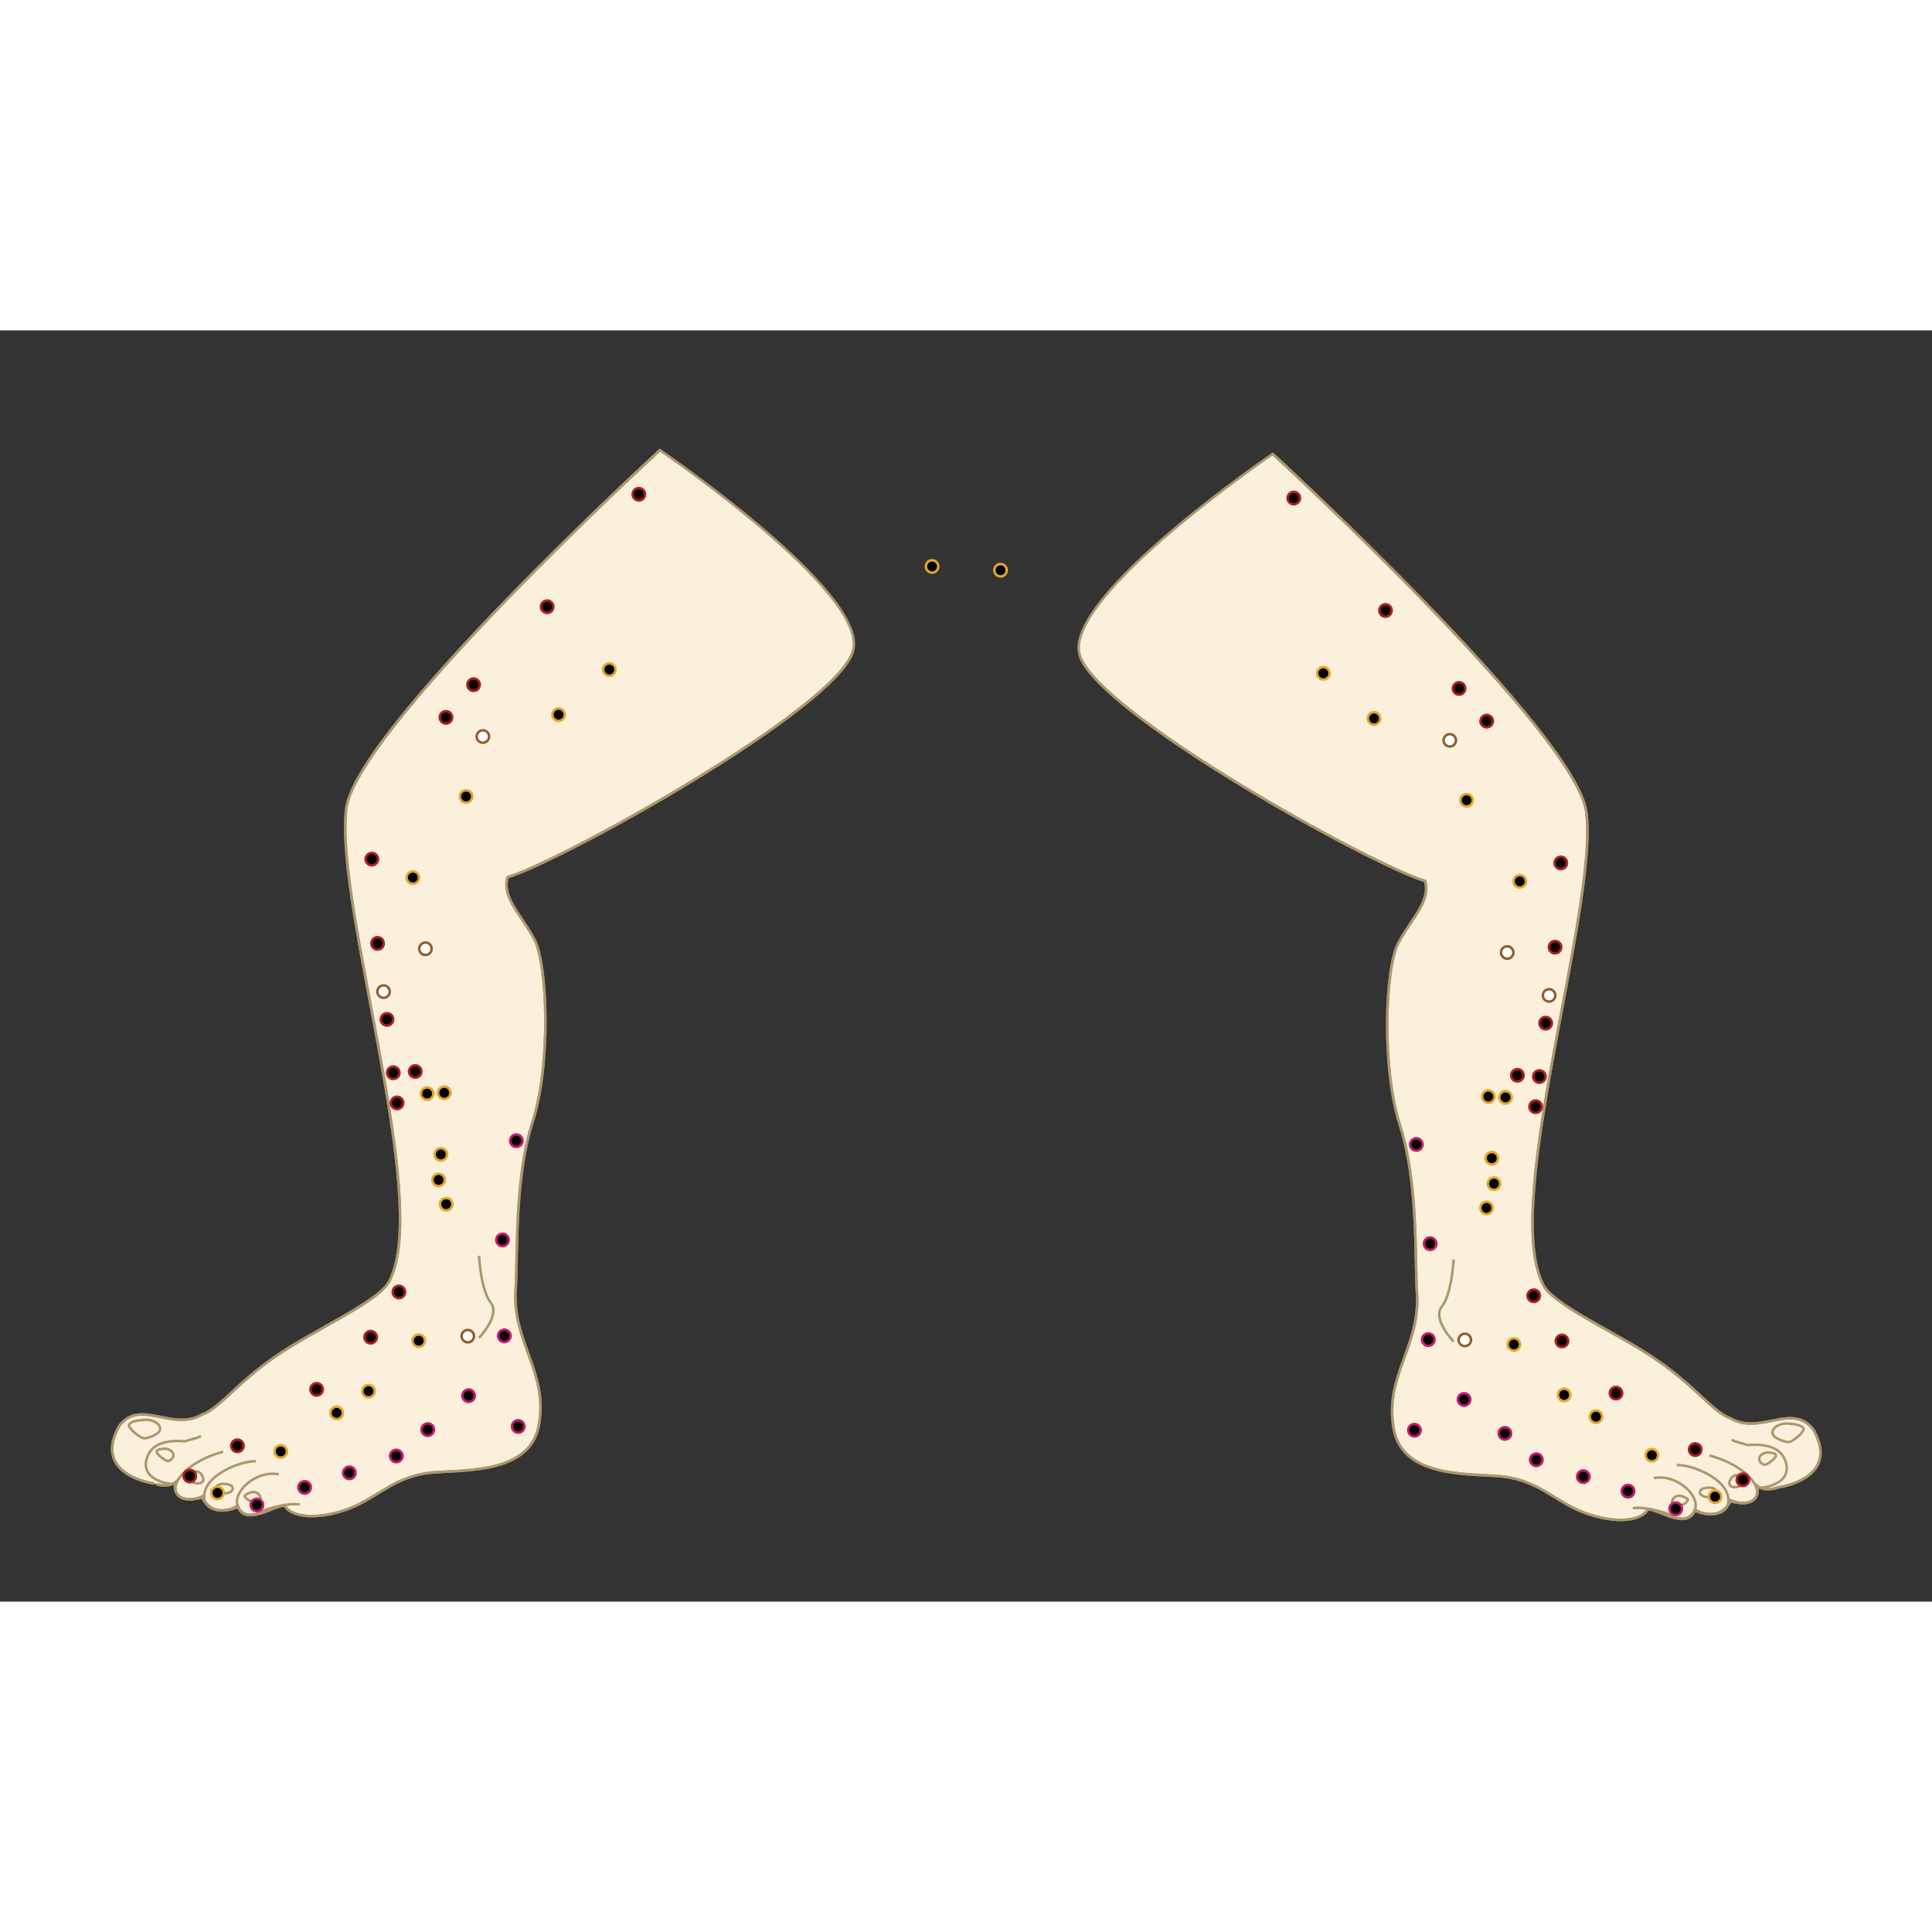 <?xml version="1.0" encoding="utf-8"?>
<!-- Generator: Adobe Illustrator 16.0.0, SVG Export Plug-In . SVG Version: 6.00 Build 0)  -->
<!DOCTYPE svg PUBLIC "-//W3C//DTD SVG 1.1//EN" "http://www.w3.org/Graphics/SVG/1.1/DTD/svg11.dtd">
<svg version="1.1" id="svg" xmlns="http://www.w3.org/2000/svg" xmlns:xlink="http://www.w3.org/1999/xlink" x="0px" y="0px"
	 width="200px" height="200px" viewBox="0 0 769 506" enable-background="new 0 0 769 506" xml:space="preserve">
<rect x="0" y="0" width="769" height="506" fill="#333333" stroke="none"/>
<g id="svg-youtui-wai">
	<g id="all">
		<g id="shenti">
			<path fill="#FBF0DB" stroke="#AB966E" stroke-miterlimit="10" d="M506.583,49.167c0,0,122.417,112.333,124.917,143.333
				c4.25,38.75-33.417,154.001-17.584,186.668c3.083,8.416,29.938,19.771,45.834,30.832c15.896,11.063,22,20.5,29,23
				c12,7,24.5-6.5,33,4.5c11.166,19.668-13.834,23.002-13.834,23.002S702.75,462.5,699.5,460c1.417,9.834-10.75,6-10.75,6
				s-3.5,8.834-14.167,3.5c-2.333,8-14.166-0.166-18.583-0.25c-4.083,6.584-19.083,4.585-28.75-0.082
				c-9.667-4.668-15.333-10.668-27-12.668s-41.667,1.834-45.5-19.25c-3.833-21.083,10.667-32.917,9.25-54
				c-0.85-12.639,0.582-44.082-6.751-66.749s-6.001-62.667-0.667-72.667s12.884-16.365,10.667-24.667
				c-20.667-6-130.665-66.834-137.499-89.917S506.583,49.167,506.583,49.167z"/>
			<g id="图层_5">
				
			</g>
			<path fill="none" stroke="#AB966E" stroke-miterlimit="10" d="M506.583,49.167c0,0,122.417,112.333,124.917,143.333
				c4.25,38.75-33.417,154.001-17.584,186.668c3.083,8.416,29.938,19.771,45.834,30.832c15.896,11.063,22,20.5,29,23
				c12,7,24.5-6.5,33,4.5c11.166,19.668-13.834,23.002-13.834,23.002S702.75,462.5,699.5,460c1.417,9.834-10.75,6-10.75,6
				s-3.167,8.5-14.167,3.834c-3.666,7.666-14.166-0.5-18.583-0.584c-4.083,6.584-19.083,4.585-28.75-0.082
				c-9.667-4.668-15.333-10.668-27-12.668s-41.667,1.834-45.5-19.25c-3.833-21.083,10.667-32.917,9.25-54
				c-0.85-12.639,0.582-44.082-6.751-66.749s-6.001-62.667-0.667-72.667s12.884-16.365,10.667-24.667
				c-20.667-6-130.665-66.834-137.499-89.917"/>
			<path fill="none" stroke="#AB966E" stroke-miterlimit="10" d="M578.582,369.835c0,0-0.666,13.668-4.666,18.667s4.666,14,4.666,14
				"/>
			<path fill="none" stroke="#AB966E" stroke-miterlimit="10" d="M689.25,441.502c1.639,1.196,4.332,1.33,6.166,2.164
				c7-0.5,13.095,0.572,15.167,6.168c3.333,8.998-7.834,10.835-10.167,10.832"/>
			<path fill="none" stroke="#AB966E" stroke-miterlimit="10" d="M680.416,447.834c15,4,22.668,13.998,17.334,17.832
				c-3.833,2.835-9.833-0.5-9.833-0.5"/>
			<path fill="none" stroke="#AB966E" stroke-miterlimit="10" d="M667.416,451.666c5.5-0.333,19.666,5,20.5,13.167s-10.667,7-13,4.5
				"/>
			<path fill="none" stroke="#AB966E" stroke-miterlimit="10" d="M658.25,456.834C667.416,455,676.916,464,674.583,469.5
				s-8.5,3.166-9.667,2.166s-10.332-3.666-14.999-2.833"/>
			<path fill="none" stroke="#AB966E" stroke-miterlimit="10" d="M717.875,437.125c0.5,1.25-4.5,5.5-6.125,5.375
				s-6.375-1.625-6.25-3.875s3.375-3.75,6.375-3.5S717.375,435.875,717.875,437.125z"/>
			<path fill="none" stroke="#AB966E" stroke-miterlimit="10" d="M706.875,448c-0.25,1.125-3.375,3.375-4.25,3.5
				s-2.5-0.875-2.375-2.5s2.5-2.5,3.625-2.375S707.125,446.875,706.875,448z"/>
			<path fill="none" stroke="#AB966E" stroke-miterlimit="10" d="M694,457.875c0-1.25-2.5-2.875-4-1.875s-2.75,3.875-0.25,4.375
				S694,459.125,694,457.875z"/>
			<path fill="none" stroke="#AB966E" stroke-miterlimit="10" d="M683,463c1-2.75-3.75-2.875-5.875-1.625
				C674.625,464.25,682,465.75,683,463z"/>
			<path fill="none" stroke="#AB966E" stroke-miterlimit="10" d="M671.875,465.5c-1.5,3.25-7.75,2.625-6-0.25
				S671.625,464.75,671.875,465.5z"/>
		</g>
		<g id="jingluo" display="none">
			<path id="Stomach-2" fill="none" stroke="#AE1E24" stroke-miterlimit="10" d="M506.202,48.5c6.083,5.615,9.048,18.5,9.048,18.5
				s28.917,30.771,35,42c6.083,11.23,70.5,67,71,97.5c1.404,13.104-10.045,102.764-10.045,102.764s-5.615-7.021-7.955-10.764
				c-2,36,6.5,78.5,7,85c8.5,28,65,62.5,65,62.5s17.5,7.398,18.5,12.449"/>
			<path id="Gallbladder-2" fill="none" stroke="#E2A62A" stroke-miterlimit="10" d="M399.25,95c46.5-27,131,44.5,131,44.5l54,48
				c0,0,26,14,20,35c-1,5.5-12.5,82.5-12.5,82.5l7.173,0.414c0,0-7.673,16.086-4.146,34.009c-0.506,1.514-2.018,6.05-3.025,9.577
				c0,21.5,4.458,38.896,9.5,52c9,21.5,69.5,52.5,81.833,63.836"/>
			<path id="Bladder-2" fill="none" stroke="#C31A6E" stroke-miterlimit="10" d="M555.75,311
				c14.666,7.111,14.055,71.61,14.055,71.61s-2.609,49.167-7.055,55.39c0.443,0.89,20-12.5,20-12.5l29,24.5l55.834,19.002"/>
		</g>
		<g id="xuewei_1">
			<circle id="ST31-2" stroke="#AE1E24" stroke-miterlimit="10" cx="514.97" cy="66.75" r="2.469"/>
			<circle id="ST32-2" stroke="#AE1E24" stroke-miterlimit="10" cx="551.47" cy="111.5" r="2.469"/>
			<circle id="ST33-2" stroke="#AE1E24" stroke-miterlimit="10" cx="580.75" cy="142.531" r="2.469"/>
			<circle id="ST34-2" stroke="#AE1E24" stroke-miterlimit="10" cx="591.75" cy="155.531" r="2.469"/>
			<circle id="ST35-2" stroke="#AE1E24" stroke-miterlimit="10" cx="621.25" cy="211.969" r="2.469"/>
			<circle id="ST36-2" stroke="#AE1E24" stroke-miterlimit="10" cx="618.97" cy="245.5" r="2.469"/>
			<circle id="ST37-2" stroke="#AE1E24" stroke-miterlimit="10" cx="615.22" cy="275.75" r="2.469"/>
			<circle id="ST38-2" stroke="#AE1E24" stroke-miterlimit="10" cx="612.72" cy="297" r="2.469"/>
			<circle id="ST39-2" stroke="#AE1E24" stroke-miterlimit="10" cx="611.22" cy="309" r="2.469"/>
			<circle id="ST40-2" stroke="#AE1E24" stroke-miterlimit="10" cx="603.97" cy="296.5" r="2.469"/>
			<circle id="ST41-2" stroke="#AE1E24" stroke-miterlimit="10" cx="610.47" cy="384.25" r="2.469"/>
			<circle id="ST42-2" stroke="#AE1E24" stroke-miterlimit="10" cx="621.72" cy="402.25" r="2.469"/>
			<circle id="ST43-2" stroke="#AE1E24" stroke-miterlimit="10" cx="643.22" cy="423" r="2.469"/>
			<circle id="ST44-2" stroke="#AE1E24" stroke-miterlimit="10" cx="674.75" cy="445.469" r="2.469"/>
			<circle id="ST45-2" stroke="#AE1E24" stroke-miterlimit="10" cx="693.72" cy="457.5" r="2.469"/>
			<circle id="GB30-2" stroke="#E2A62A" stroke-miterlimit="10" cx="398.25" cy="95.469" r="2.469"/>
			<circle id="GB31-2" stroke="#E2A62A" stroke-miterlimit="10" cx="526.72" cy="136.5" r="2.469"/>
			<circle id="GB32-2" stroke="#E2A62A" stroke-miterlimit="10" cx="546.917" cy="154.469" r="2.469"/>
			<circle id="GB33-2" stroke="#E2A62A" stroke-miterlimit="10" cx="583.75" cy="187.031" r="2.469"/>
			<circle id="GB34-2" stroke="#E2A62A" stroke-miterlimit="10" cx="604.917" cy="219.302" r="2.469"/>
			<circle id="GB35-2" stroke="#E2A62A" stroke-miterlimit="10" cx="592.417" cy="304.969" r="2.469"/>
			<circle id="GB36-2" stroke="#E2A62A" stroke-miterlimit="10" cx="599.25" cy="305.302" r="2.469"/>
			<circle id="GB37-2" stroke="#E2A62A" stroke-miterlimit="10" cx="593.779" cy="329.5" r="2.469"/>
			<circle id="GB38-2" stroke="#E2A62A" stroke-miterlimit="10" cx="594.666" cy="339.636" r="2.469"/>
			<circle id="GB39-2" stroke="#E2A62A" stroke-miterlimit="10" cx="591.666" cy="349.303" r="2.469"/>
			<circle id="GB40-2" stroke="#E2A62A" stroke-miterlimit="10" cx="602.583" cy="403.636" r="2.469"/>
			<circle id="GB41-2" stroke="#E2A62A" stroke-miterlimit="10" cx="622.583" cy="423.72" r="2.469"/>
			<circle id="GB42-2" stroke="#E2A62A" stroke-miterlimit="10" cx="635.25" cy="432.387" r="2.469"/>
			<circle id="GB43-2" stroke="#E2A62A" stroke-miterlimit="10" cx="657.5" cy="447.72" r="2.469"/>
			<circle id="GB44-2" stroke="#E2A62A" stroke-miterlimit="10" cx="682.666" cy="464.22" r="2.469"/>
			<circle id="EX-LE1-4" fill="#FFFFFF" stroke="#8E5E32" stroke-miterlimit="10" cx="577.053" cy="163.167" r="2.469"/>
			<circle id="EX-LE6-2" fill="#FFFFFF" stroke="#8E5E32" stroke-miterlimit="10" cx="599.917" cy="247.636" r="2.469"/>
			<circle id="EX-LE7-2" fill="#FFFFFF" stroke="#8E5E32" stroke-miterlimit="10" cx="616.583" cy="264.698" r="2.469"/>
			<circle id="EX-LE9-2" fill="#FFFFFF" stroke="#8E5E32" stroke-miterlimit="10" cx="583.053" cy="401.834" r="2.469"/>
			<circle id="BL58-2" stroke="#C31A6E" stroke-miterlimit="10" cx="563.75" cy="324.031" r="2.469"/>
			<circle id="BL59-2" stroke="#C31A6E" stroke-miterlimit="10" cx="569.25" cy="363.531" r="2.469"/>
			<circle id="BL60-2" stroke="#C31A6E" stroke-miterlimit="10" cx="568.5" cy="401.719" r="2.469"/>
			<circle id="BL61-2" stroke="#C31A6E" stroke-miterlimit="10" cx="563" cy="437.781" r="2.469"/>
			<circle id="BL62-2" stroke="#C31A6E" stroke-miterlimit="10" cx="582.75" cy="425.531" r="2.469"/>
			<circle id="BL63-2" stroke="#C31A6E" stroke-miterlimit="10" cx="599" cy="439.031" r="2.469"/>
			<circle id="BL64-2" stroke="#C31A6E" stroke-miterlimit="10" cx="611.5" cy="449.531" r="2.469"/>
			<circle id="BL65-2" stroke="#C31A6E" stroke-miterlimit="10" cx="630.219" cy="456.25" r="2.469"/>
			<circle id="BL66-2" stroke="#C31A6E" stroke-miterlimit="10" cx="648" cy="462.031" r="2.469"/>
			<circle id="BL67-2" stroke="#C31A6E" stroke-miterlimit="10" cx="667" cy="469.031" r="2.469"/>
		</g>
	</g>
</g>
<g id="svg-zuotui-wai">
	<g id="all_3_">
		<g id="shenti_3_">
			<path fill="#FBF0DB" stroke="#AB966E" stroke-miterlimit="10" d="M262.667,47.667c0,0-122.417,112.333-124.917,143.333
				c-4.25,38.75,33.417,154.001,17.584,186.668c-3.083,8.416-29.938,19.771-45.834,30.832c-15.896,11.063-22,20.5-29,23
				c-12,7-24.5-6.5-33,4.5c-11.167,19.668,13.833,23.002,13.833,23.002S66.5,461,69.75,458.5c-1.417,9.834,10.75,6,10.75,6
				s3.5,8.834,14.167,3.5c2.333,8,14.166-0.166,18.583-0.25c4.083,6.584,19.083,4.585,28.75-0.082C151.667,463,157.333,457,169,455
				s41.667,1.834,45.5-19.25c3.833-21.083-10.667-32.917-9.25-54c0.85-12.639-0.582-44.082,6.751-66.749s6.001-62.667,0.667-72.667
				s-12.884-16.365-10.667-24.667c20.667-6,130.665-66.834,137.499-89.917S262.667,47.667,262.667,47.667z"/>
			
			<path fill="none" stroke="#AB966E" stroke-miterlimit="10" d="M262.667,47.667c0,0-122.417,112.333-124.917,143.333
				c-4.25,38.75,33.417,154.001,17.584,186.668c-3.083,8.416-29.938,19.771-45.834,30.832c-15.896,11.063-22,20.5-29,23
				c-12,7-24.5-6.5-33,4.5c-11.167,19.668,13.833,23.002,13.833,23.002S66.5,461,69.75,458.5c-1.417,9.834,10.75,6,10.75,6
				s3.167,8.5,14.167,3.834c3.666,7.666,14.166-0.5,18.583-0.584c4.083,6.584,19.083,4.585,28.75-0.082
				C151.667,463,157.333,457,169,455s41.667,1.834,45.5-19.25c3.833-21.083-10.667-32.917-9.25-54
				c0.85-12.639-0.582-44.082,6.751-66.749s6.001-62.667,0.667-72.667s-12.884-16.365-10.667-24.667
				c20.667-6,130.665-66.834,137.499-89.917"/>
			<path fill="none" stroke="#AB966E" stroke-miterlimit="10" d="M190.668,368.335c0,0,0.666,13.668,4.666,18.667
				s-4.666,14-4.666,14"/>
			<path fill="none" stroke="#AB966E" stroke-miterlimit="10" d="M80,440.002c-1.639,1.196-4.332,1.33-6.166,2.164
				c-7-0.5-13.095,0.572-15.167,6.168c-3.333,8.998,7.834,10.835,10.167,10.832"/>
			<path fill="none" stroke="#AB966E" stroke-miterlimit="10" d="M88.834,446.334c-15,4-22.668,13.998-17.334,17.832
				c3.833,2.835,9.833-0.5,9.833-0.5"/>
			<path fill="none" stroke="#AB966E" stroke-miterlimit="10" d="M101.834,450.166c-5.5-0.333-19.666,5-20.5,13.167s10.667,7,13,4.5
				"/>
			<path fill="none" stroke="#AB966E" stroke-miterlimit="10" d="M111,455.334C101.834,453.5,92.334,462.5,94.667,468
				s8.5,3.166,9.667,2.166s10.332-3.666,14.999-2.833"/>
			<path fill="none" stroke="#AB966E" stroke-miterlimit="10" d="M51.375,435.625c-0.5,1.25,4.5,5.5,6.125,5.375
				s6.375-1.625,6.25-3.875s-3.375-3.75-6.375-3.5S51.875,434.375,51.375,435.625z"/>
			<path fill="none" stroke="#AB966E" stroke-miterlimit="10" d="M62.375,446.5c0.25,1.125,3.375,3.375,4.25,3.5
				s2.5-0.875,2.375-2.5s-2.5-2.5-3.625-2.375S62.125,445.375,62.375,446.5z"/>
			<path fill="none" stroke="#AB966E" stroke-miterlimit="10" d="M75.25,456.375c0-1.25,2.5-2.875,4-1.875s2.75,3.875,0.25,4.375
				S75.25,457.625,75.25,456.375z"/>
			<path fill="none" stroke="#AB966E" stroke-miterlimit="10" d="M86.25,461.5c-1-2.75,3.75-2.875,5.875-1.625
				C94.625,462.75,87.25,464.25,86.25,461.5z"/>
			<path fill="none" stroke="#AB966E" stroke-miterlimit="10" d="M97.375,464c1.5,3.25,7.75,2.625,6-0.25S97.625,463.25,97.375,464z
				"/>
		</g>
		<g id="jingluo_3_" display="none">
			<path id="Stomach-1" fill="none" stroke="#AE1E24" stroke-miterlimit="10" d="M263.048,47C256.965,52.615,254,65.5,254,65.5
				s-28.917,30.771-35,42c-6.083,11.23-70.5,67-71,97.5c-1.404,13.104,10.045,102.764,10.045,102.764S163.66,300.743,166,297
				c2,36-6.5,78.5-7,85c-8.5,28-65,62.5-65,62.5s-17.5,7.398-18.5,12.449"/>
			<path id="Gallbladder-1" fill="none" stroke="#E2A62A" stroke-miterlimit="10" d="M370,93.5c-46.5-27-131,44.5-131,44.5
				l-54,48c0,0-26,14-20,35c1,5.5,12.5,82.5,12.5,82.5l-7.173,0.414c0,0,7.673,16.086,4.147,34.009
				c0.505,1.514,2.017,6.05,3.025,9.577c0,21.5-4.458,38.896-9.5,52c-9,21.5-69.5,52.5-81.833,63.836"/>
			<path id="Bladder-1" fill="none" stroke="#C31A6E" stroke-miterlimit="10" d="M213.5,309.5
				c-14.666,7.111-14.055,71.61-14.055,71.61s2.61,49.167,7.055,55.39c-0.443,0.89-20-12.5-20-12.5l-29,24.5l-55.834,19.002"/>
		</g>
		<g id="xuewei_2">
			<circle id="ST31-1" stroke="#AE1E24" stroke-miterlimit="10" cx="254.28" cy="65.25" r="2.469"/>
			<circle id="ST32-1" stroke="#AE1E24" stroke-miterlimit="10" cx="217.78" cy="110" r="2.469"/>
			<circle id="ST33-1" stroke="#AE1E24" stroke-miterlimit="10" cx="188.5" cy="141.031" r="2.469"/>
			<circle id="ST34-1" stroke="#AE1E24" stroke-miterlimit="10" cx="177.5" cy="154.031" r="2.469"/>
			<circle id="ST35-1" stroke="#AE1E24" stroke-miterlimit="10" cx="148" cy="210.469" r="2.469"/>
			<circle id="ST36-1" stroke="#AE1E24" stroke-miterlimit="10" cx="150.28" cy="244" r="2.469"/>
			<circle id="ST37-1" stroke="#AE1E24" stroke-miterlimit="10" cx="154.03" cy="274.25" r="2.469"/>
			<circle id="ST38-1" stroke="#AE1E24" stroke-miterlimit="10" cx="156.53" cy="295.5" r="2.469"/>
			<circle id="ST39-1" stroke="#AE1E24" stroke-miterlimit="10" cx="158.03" cy="307.5" r="2.469"/>
			<circle id="ST40-1" stroke="#AE1E24" stroke-miterlimit="10" cx="165.28" cy="295" r="2.469"/>
			<circle id="ST41-1" stroke="#AE1E24" stroke-miterlimit="10" cx="158.78" cy="382.75" r="2.469"/>
			<circle id="ST42-1" stroke="#AE1E24" stroke-miterlimit="10" cx="147.53" cy="400.75" r="2.469"/>
			<circle id="ST43-1" stroke="#AE1E24" stroke-miterlimit="10" cx="126.03" cy="421.5" r="2.469"/>
			<circle id="ST44-1" stroke="#AE1E24" stroke-miterlimit="10" cx="94.5" cy="443.969" r="2.469"/>
			<circle id="ST45-1" stroke="#AE1E24" stroke-miterlimit="10" cx="75.53" cy="456" r="2.469"/>
			<circle id="GB30-1" stroke="#E2A62A" stroke-miterlimit="10" cx="371" cy="93.969" r="2.469"/>
			<circle id="GB31-1" stroke="#E2A62A" stroke-miterlimit="10" cx="242.53" cy="135" r="2.469"/>
			<circle id="GB32-1" stroke="#E2A62A" stroke-miterlimit="10" cx="222.333" cy="152.969" r="2.469"/>
			<circle id="GB33-1" stroke="#E2A62A" stroke-miterlimit="10" cx="185.5" cy="185.531" r="2.469"/>
			<circle id="GB34-1" stroke="#E2A62A" stroke-miterlimit="10" cx="164.333" cy="217.802" r="2.469"/>
			<circle id="GB35-1" stroke="#E2A62A" stroke-miterlimit="10" cx="176.833" cy="303.469" r="2.469"/>
			<circle id="GB36-1" stroke="#E2A62A" stroke-miterlimit="10" cx="170" cy="303.802" r="2.469"/>
			<circle id="GB37-1" stroke="#E2A62A" stroke-miterlimit="10" cx="175.471" cy="328" r="2.469"/>
			<circle id="GB38-1" stroke="#E2A62A" stroke-miterlimit="10" cx="174.584" cy="338.136" r="2.469"/>
			<circle id="GB39-1" stroke="#E2A62A" stroke-miterlimit="10" cx="177.584" cy="347.803" r="2.469"/>
			<circle id="GB40-1" stroke="#E2A62A" stroke-miterlimit="10" cx="166.667" cy="402.136" r="2.469"/>
			<circle id="GB41-1" stroke="#E2A62A" stroke-miterlimit="10" cx="146.667" cy="422.22" r="2.469"/>
			<circle id="GB42-1" stroke="#E2A62A" stroke-miterlimit="10" cx="134" cy="430.887" r="2.469"/>
			<circle id="GB43-1" stroke="#E2A62A" stroke-miterlimit="10" cx="111.75" cy="446.22" r="2.469"/>
			<circle id="GB44-1" stroke="#E2A62A" stroke-miterlimit="10" cx="86.584" cy="462.72" r="2.469"/>
			<circle id="EX-LE1-1" fill="#FFFFFF" stroke="#8E5E32" stroke-miterlimit="10" cx="192.197" cy="161.667" r="2.469"/>
			<circle id="EX-LE6-1" fill="#FFFFFF" stroke="#8E5E32" stroke-miterlimit="10" cx="169.333" cy="246.136" r="2.469"/>
			<circle id="EX-LE7-1" fill="#FFFFFF" stroke="#8E5E32" stroke-miterlimit="10" cx="152.667" cy="263.198" r="2.469"/>
			<circle id="EX-LE9-1" fill="#FFFFFF" stroke="#8E5E32" stroke-miterlimit="10" cx="186.197" cy="400.334" r="2.469"/>
			<circle id="BL58-1" stroke="#C31A6E" stroke-miterlimit="10" cx="205.5" cy="322.531" r="2.469"/>
			<circle id="BL59-1" stroke="#C31A6E" stroke-miterlimit="10" cx="200" cy="362.031" r="2.469"/>
			<circle id="BL60-1" stroke="#C31A6E" stroke-miterlimit="10" cx="200.75" cy="400.219" r="2.469"/>
			<circle id="BL61-1" stroke="#C31A6E" stroke-miterlimit="10" cx="206.25" cy="436.281" r="2.469"/>
			<circle id="BL62-1" stroke="#C31A6E" stroke-miterlimit="10" cx="186.5" cy="424.031" r="2.469"/>
			<circle id="BL63-1" stroke="#C31A6E" stroke-miterlimit="10" cx="170.25" cy="437.531" r="2.469"/>
			<circle id="BL64-1" stroke="#C31A6E" stroke-miterlimit="10" cx="157.75" cy="448.031" r="2.469"/>
			<circle id="BL65-1" stroke="#C31A6E" stroke-miterlimit="10" cx="139.031" cy="454.75" r="2.469"/>
			<circle id="BL66-1" stroke="#C31A6E" stroke-miterlimit="10" cx="121.25" cy="460.531" r="2.469"/>
			<circle id="BL67-1" stroke="#C31A6E" stroke-miterlimit="10" cx="102.25" cy="467.531" r="2.469"/>
		</g>
	</g>
</g>
</svg>
